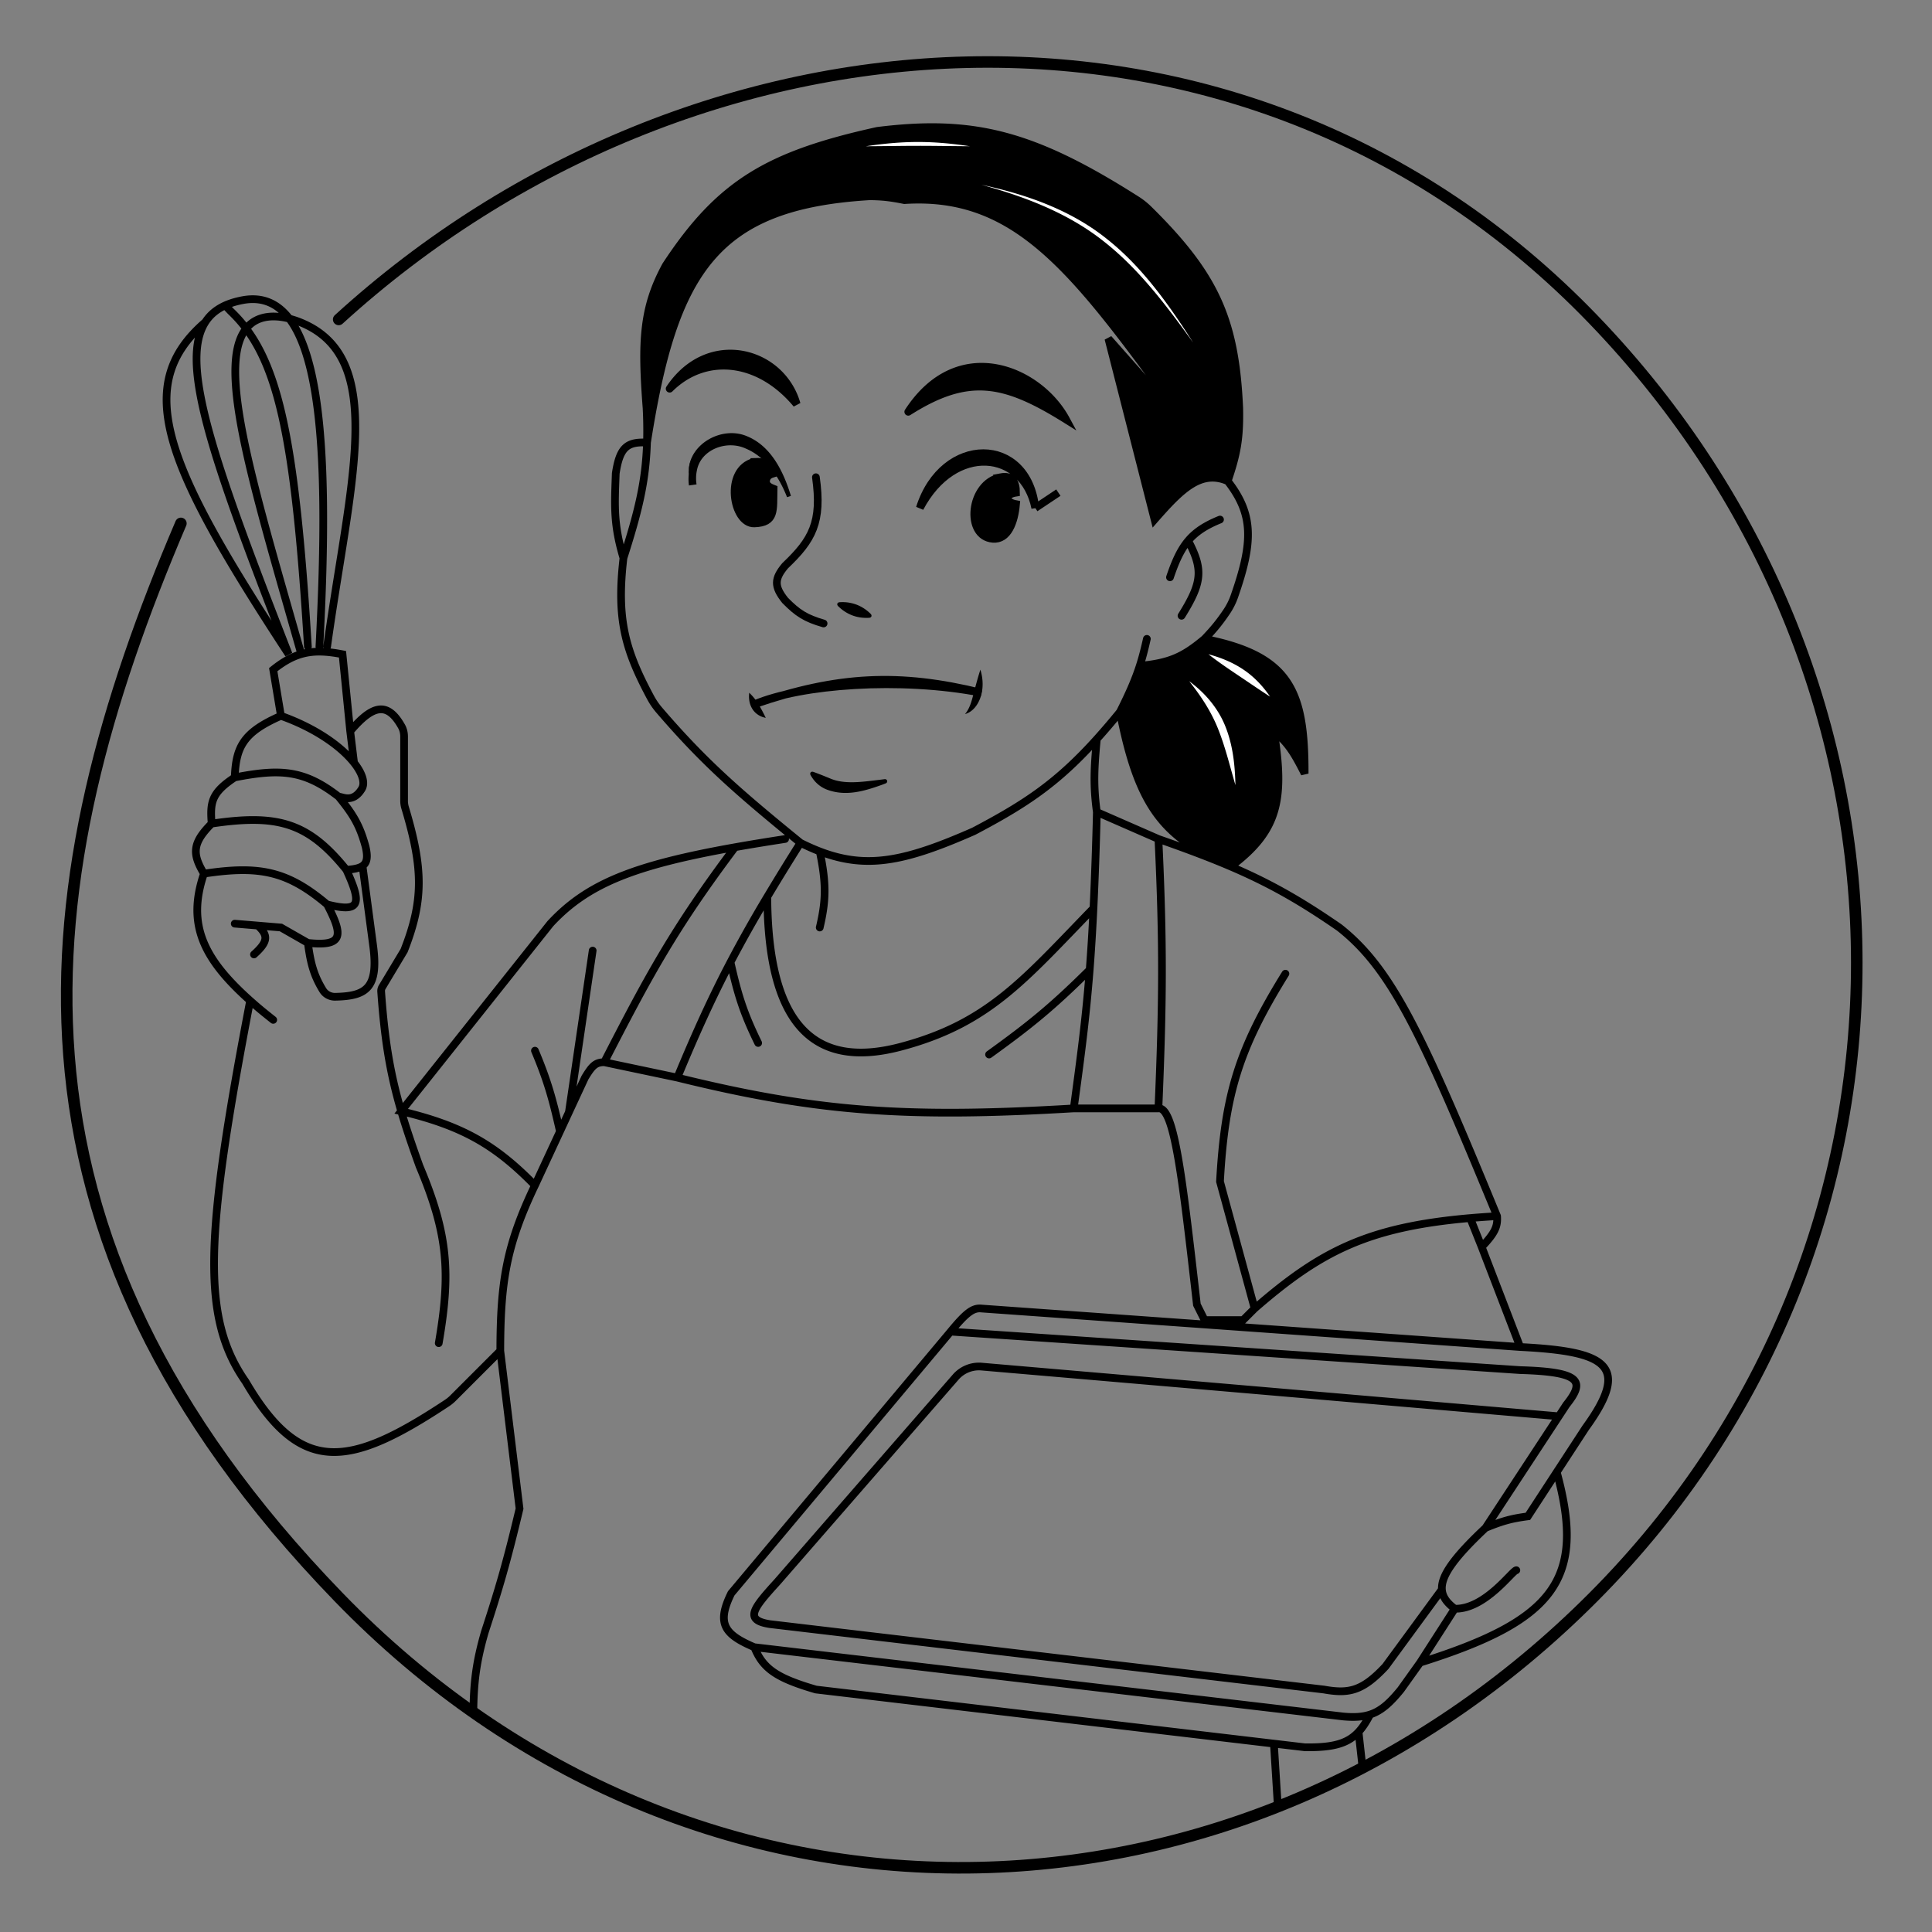<svg xmlns="http://www.w3.org/2000/svg" width="251" height="251" fill="none" viewBox="0 0 251 251"><rect x="0" y="0" width="251" height="251" fill="#808080" stroke="none"/><path stroke="#000" stroke-linecap="round" stroke-width="1.5" d="M44.002 41.5C89.772-.26 161.4-5.847 206.999 41.5c45.597 47.347 45.678 120.15.001 166s-116.627 47.896-163 0C-2.372 159.605 3.772 114.236 23.5 68"/><path fill="#000" d="M169.498 100.5c.034-10.814-1.97-15.312-13-17.5-2.73 2.287-4.466 3.119-8.424 3.5-.542 1.685-1.281 3.43-2.576 6 2.388 12.316 5.717 16.484 14.5 20 6.037-4.564 6.928-8.591 5.5-17.5 1.78 1.455 2.591 2.704 4 5.5M83.998 53c.08 1.63.1 3.108.057 4.5 3.496-22.285 8.82-30.801 28.945-32 1.686.02 2.675.136 4.5.5 15.5-1 22.981 10.37 38 31L144 44l6 23.5c3.446-3.931 6-6.5 9.498-5 1.189-3.49 1.587-5.53 1.5-9.5-.516-11.433-3.078-17.234-11.797-25.816a9.4 9.4 0 0 0-1.531-1.215c-13.399-8.525-21.167-10.525-33.672-8.97-14.193 3.128-20.505 6.841-27.5 17.5-2.993 5.513-3.157 9.897-2.5 18.5"/><path stroke="#000" stroke-linecap="round" d="M26.68 41.84C17.121 50.095 21.388 60.398 37.5 85c-12.447-31.946-16.394-44.025-6.003-46 10.392-1.975 11.398 18.519 10 45m-1.497 0c-1.718-28.013-3.968-37.748-9.959-43.5-.177-.17-.61-.65-.794-.814M39.002 84.5c-6.426-22.55-11.146-37.804-6.674-42.196 1.896-1.864 5.08-1.245 7.474-.088C50.199 47.24 45.393 63.14 42.5 84m-6.003 9-1-6c3.08-2.472 5.412-2.687 9-2l1 10m-9-2c-4.878 2.134-5.85 4.02-6 8m6-8c4.597 1.634 7.863 4.031 9.5 6.099m-2 4.401c.5 0 1.837.886 3-1 .469-.76.105-2.006-1-3.401m-2 4.401c-4.477-3.481-7.558-3.66-13.5-2.5m13.5 2.5c1.859 2.293 2.726 3.66 3.5 6.5.312 1.343.2 2.084-.4 2.5m-16.6-11.5c-3.044 2.01-3.213 3.243-3 6m0 0c8.58-1.27 12.53-.157 17.5 6m-17.5-6c-2.589 2.578-2.495 3.998-1 6.5m18.5-.5c2.11 4.574 1.736 5.566-2.5 4.5m2.5-4.5c.973-.067 1.664-.199 2.1-.5m-4.6 5c-5.149-4.341-8.777-5.091-16-4m16 4c2.113 4.034 2.136 5.496-2.5 5m-13.5-9c-2.278 6.674 0 11.136 6 16.5m7.5-7.5-3.5-2-3-.25m6.5 2.25c.354 2.675.77 4.201 1.934 6.121.34.559.959.89 1.613.877 4.003-.078 5.635-1.099 4.953-6.498l-1.4-10.5m-16.6 7.5 3 .25m0 0c1.332 1.248 1.413 2.042-.5 3.75m2.5 8.5c-1.332-1.059-1.939-1.552-3-2.5m0 0c-5.855 30.552-6.406 41.18-.59 49.5 7.123 12.172 13.37 11.259 26.174 2.777.273-.182.533-.394.765-.626l6.151-6.151m0 0c.016-8.836.736-13.619 4.5-21.5m-4.5 21.5 2.5 20.5c-1.636 6.866-2.619 10.248-4.5 16-1.137 3.917-1.462 6.599-1.5 10.5m8-68.5c-5.169-5.299-9.47-7.746-17.376-9.631L71.498 120c4.797-5.176 10.814-7.589 24-9.932m-26 43.932 3.25-7m-26.75-47.901-.5-4.1m0 0c2.928-3.45 4.843-3.884 6.675-.62.225.401.325.86.325 1.32v8.352c0 .298.046.596.131.881 2.383 7.934 2.413 12.102-.13 18.568l-2.84 4.731a1 1 0 0 0-.14.585c.68 9.69 2.046 14.507 4.98 22.684 3.743 8.872 4.066 13.921 2.5 23m44.999-65.5c-2.345.361-4.504.713-6.5 1.068m0 0c-7.931 10.554-11.267 16.769-17 27.932m0 0 9.5 2m-9.5-2c-1.099.015-1.544.414-2.5 2l-2.09 4.5m14.09-4.5c2.436-5.886 4.548-10.494 6.907-15m-6.907 15c18.172 4.485 29.844 5.289 51.5 4m-35.5-34.5c-8.081-6.582-12.517-10.437-18.348-17.235a9.2 9.2 0 0 1-1.132-1.65c-3.289-6.143-4.45-10.145-3.52-18.115m23 37c.861.432 1.691.802 2.5 1.113m-2.5-1.113a352 352 0 0 0-4.308 7m-18.692-44c-1.325-4.4-1.15-6.869-1-11 .509-3.358 1.45-4.145 4.057-4m-3.057 15c1.903-5.946 2.9-9.884 3.057-15m0 0a56 56 0 0 0-.057-4.5c-.657-8.604-.493-12.988 2.5-18.5 6.995-10.66 13.307-14.373 27.5-17.5 12.505-1.556 20.273.444 33.672 8.97.548.348 1.067.758 1.531 1.214 8.719 8.582 11.281 14.383 11.797 25.816.087 3.97-.311 6.01-1.5 9.5m-75.443-5c3.496-22.285 8.82-30.801 28.945-32 1.686.02 2.675.136 4.5.5 15.5-1 22.981 10.37 38 31L144 44l6 23.5c3.446-3.931 6-6.5 9.498-5m0 0c3.388 4.353 3.33 7.907.876 14.945a8.7 8.7 0 0 1-.988 1.989c-.939 1.396-1.66 2.276-2.888 3.566m0 0c11.03 2.188 13.034 6.686 13 17.5-1.409-2.796-2.22-4.045-4-5.5 1.428 8.909.537 12.936-5.5 17.5-8.783-3.516-12.112-7.684-14.5-20m11-9.5c-2.73 2.287-4.466 3.119-8.424 3.5m-2.576 6c1.295-2.57 2.034-4.315 2.576-6m-2.576 6a93 93 0 0 1-3 3.512m6.5-13.012c-.291 1.29-.564 2.381-.924 3.5m-41.576 24.113c6.133 2.358 11.12 1.295 20-2.613 6.716-3.534 10.815-6.24 16-11.988m-36 14.601c.88 4.239.814 6.399 0 9.887m36-24.488c-.359 3.883-.469 6.005 0 9.488m0 0a535 535 0 0 1-.437 12.5m.437-12.5 8 3.5m-11 35c.886-6.56 1.559-11.444 2.069-18m-2.069 18h11m-8.931-18c-4.888 4.85-7.76 7.173-13.069 11m13.069-11c.185-2.391.35-5.003.494-8m0 0c-8.988 9.242-13.614 14.977-25.063 18s-17.242-3.125-17.308-19.5m0 0a172 172 0 0 0-4.785 8.5m0 0c.953 4.219 1.655 6.532 3.593 10.5M72.748 147c-.96-4.255-1.609-6.588-3.25-10.5m3.25 10.5 1.16-2.5m0 0 3.09-21m73.5 20.5c.579-13.668.649-21.331 0-35m0 35c2.076-.248 3.126 9.125 5 25.5l1 2h5l1.5-1.5m-12.5-61c10.584 3.706 15.806 6.182 23.5 11.5 6.838 5.39 10.72 13.759 20.5 37.5m0 0c.088 1.306-.233 2.149-2 4m2-4c-1.221.07-2.385.152-3.5.249m-28 11.751-4.5-16.5c.624-11.357 2.467-17.274 8.5-27m-4 43.5c8.497-7.388 14.617-10.587 28-11.751m1.5 3.751-1.5-3.751m1.5 3.751 5 13m0 0c11.292.57 14.404 2.364 8.5 10.5l-3.75 5.75m-4.75-16.25-69.998-5c-1.119-.117-2.018.602-4 3m69.498 25.5c2.244-.915 3.347-1.214 5.5-1.5l3.75-5.75m-9.25 7.25 9.516-14.5m-9.516 14.5c-4.143 3.894-5.787 6.248-5.669 8M123.5 173l73.998 5c7.934.231 8.456 1.435 6 4.5l-.984 1.5M123.5 173 95 207c-1.92 3.911-.94 5.321 3 7m104.514-30-74.989-6.455a4 4 0 0 0-3.36 1.358L101 205.5c-3.212 3.524-4.336 4.964-1 5.5l1 .118 71 8.382c3.22.572 4.988.23 8-3l7.329-10m14.919-15.25c3.816 13.921-.258 19.265-17.748 24.75m0 0 4.5-7m-4.5 7-2.5 3.5c-1.421 1.748-2.562 2.773-4 3.246M189 209c3.951.096 7.5-5 8-5m-8 5c-1.008-.755-1.606-1.537-1.671-2.5M98 214l76.5 9c1.421.132 2.528.065 3.5-.254M98 214c1.13 2.793 2.879 4.004 8 5.5l59.5 7.028m12.5-3.782c-.474.917-.948 1.662-1.5 2.257M153.5 80c2.639-4.23 2.831-5.915 1-9.5M152 75c1.409-4.171 2.705-5.96 6.5-7.5m7 159.028 4 .472c3.683.062 5.593-.48 7-1.997m-11 1.525.5 7.972m10.5-9.497.5 4.497"/><path fill="#000" d="M119.5 66c4.5-8.5 13.5-7.5 15 0-1-9.5-12-9.5-15 0"/><path fill="#000" d="M130 62c-4.02.774-4.695 7.711-1 8 1.936.151 2.793-2.146 3-4.5-1.466-.265-1.49-1.279 0-1.5 0-1.5-.585-2.273-2-2"/><path stroke="#000" d="M134.5 66c-1.5-7.5-10.5-8.5-15 0 3-9.5 14-9.5 15 0Zm0 0 3-2m-7.5-2c-4.02.774-4.695 7.711-1 8 1.936.151 2.793-2.146 3-4.5-1.466-.265-1.49-1.279 0-1.5 0-1.5-.585-2.273-2-2Z"/><path fill="#000" d="M118 53.5c7.81-4.96 12.5-4 20.5 1-3.5-6.5-14-11-20.5-1"/><path fill="#000" d="m118 53.5-.419-.273a.5.5 0 0 0 .687.695zm20.5 1-.265.424 1.599 1-.894-1.661zm-20.5-1 .268.422c3.856-2.449 6.872-3.392 9.872-3.159 3.021.235 6.107 1.668 10.095 4.161l.265-.424.265-.424c-4.012-2.507-7.271-4.055-10.547-4.31-3.297-.256-6.531.8-10.486 3.312zm20.5 1 .44-.237c-1.817-3.374-5.441-6.227-9.478-6.943-4.084-.724-8.528.75-11.881 5.907l.419.273.419.273c3.147-4.842 7.203-6.119 10.869-5.468 3.713.659 7.089 3.306 8.772 6.432z"/><path fill="#fff" d="M127.5 24c.581.16 1.128.318 1.704.49 5.072 1.501 10.032 3.568 14.167 6.849 4.154 3.251 7.463 7.452 10.591 11.724.354.486.687.946 1.038 1.437-.323-.51-.63-.988-.96-1.492-2.906-4.423-6.136-8.754-10.361-12.063-4.206-3.338-9.308-5.307-14.45-6.547-.585-.143-1.14-.27-1.729-.398M154.5 88.5c.159.203.31.4.465.603 1.386 1.807 2.549 3.69 3.343 5.74.807 2.05 1.361 4.23 1.984 6.423l.208.734a38 38 0 0 0-.02-.763c-.092-2.278-.385-4.58-1.242-6.761-.843-2.187-2.359-4.077-4.136-5.505a20 20 0 0 0-.602-.471M157 85c.134.104.26.203.394.305 1.182.903 2.386 1.708 3.573 2.506 1.188.794 2.369 1.61 3.615 2.42q.207.135.418.269a18 18 0 0 0-.288-.407c-.874-1.202-1.942-2.28-3.187-3.112-1.243-.835-2.619-1.424-4.045-1.846-.162-.048-.317-.09-.48-.135M112.5 19c.23 0 .45 0 .679-.002 2.031-.01 4.053-.052 6.071-.052 2.02-.002 4.04.035 6.071.05L126 19a58 58 0 0 0-.672-.099c-2.012-.284-4.041-.457-6.078-.455-2.036 0-4.067.177-6.078.457z"/><path fill="#000" d="M90 63c-.88-6.273 8.5-9 12.5 1.5-4-14-15.527-6.687-12.5-1.5"/><path fill="#000" d="m89.505 63.07.99-.14a4.9 4.9 0 0 1 .056-1.866c.526-2.684 3.895-3.953 6.393-2.763 2.563 1.091 4.269 3.654 5.309 6.293l.501-.166c-.949-3.107-2.544-6.498-5.781-7.784-3.16-1.294-7.295.948-7.495 4.38A3.6 3.6 0 0 0 90 63a3.57 3.57 0 0 1-.472-1.973c.283-3.38 4.385-5.422 7.34-4.114 3.043 1.29 4.525 4.592 5.378 7.66l.501-.167c-1.01-2.73-2.685-5.485-5.509-6.783-2.724-1.417-6.87-.091-7.61 3.213a5.9 5.9 0 0 0-.123 2.233m.99-.14-.99.14L90 63z"/><path fill="#000" stroke="#000" d="M98 60c-4 1-2.779 8.09 0 8s2.44-1.677 2.5-4.5c-.827-.321-.932-.558-1-1 .12-.556.304-.796 1-1-.632-1.05-1.023-1.59-2.5-1.5Z"/><path fill="#000" d="M87 50.5c4.5-4.5 11.5-4 16.5 2-2-7-11.5-9.5-16.5-2"/><path fill="#000" d="m87 50.5-.416-.277a.5.5 0 0 0 .77.63zm16.5 2-.384.32.865-.457zm-16.5-2 .354.354c2.146-2.147 4.873-3.09 7.656-2.794 2.787.296 5.675 1.843 8.106 4.76l.384-.32.384-.32c-2.569-3.083-5.681-4.786-8.769-5.115-3.092-.329-6.115.728-8.469 3.082zm0 0 .416.277c2.393-3.59 5.824-4.75 8.874-4.222a8.52 8.52 0 0 1 6.729 6.082l.481-.137.481-.137a9.52 9.52 0 0 0-7.52-6.793c-3.45-.597-7.27.742-9.877 4.653z"/><path stroke="#000" stroke-linecap="round" d="M106 62c.823 5.844-.457 8.132-4 11.5-1.407 1.69-1.457 2.672 0 4.5 1.614 1.646 2.685 2.336 5 3"/><path fill="#000" d="M109.099 78.237a.44.44 0 0 0-.189.048.27.27 0 0 0-.122.136.26.26 0 0 0 .003.181.44.44 0 0 0 .11.161q.084.082.169.159a5.2 5.2 0 0 0 1.667 1.03q.9.338 1.933.32.115-.002.231-.009a.44.44 0 0 0 .189-.048.27.27 0 0 0 .122-.136.26.26 0 0 0-.003-.181.44.44 0 0 0-.11-.161 6 6 0 0 0-.169-.159 5.2 5.2 0 0 0-1.667-1.03 5.2 5.2 0 0 0-1.933-.32 6 6 0 0 0-.231.009"/><path stroke="#000" d="M98 91.5c6.047-2.58 18.932-3.546 29.5-1.5-10.622-2.615-18.663-2.237-29.5 1.5Z"/><path fill="#000" d="M105.683 100.287a.4.4 0 0 0-.195-.026.26.26 0 0 0-.165.087.26.26 0 0 0-.061.176c0 .066.023.131.055.189q.135.24.294.46a4 4 0 0 0 1.71 1.368c2.563 1.017 5.087.193 7.274-.586q.235-.088.475-.183a.3.3 0 0 0 .158-.135.28.28 0 0 0 .028-.203.28.28 0 0 0-.123-.165.3.3 0 0 0-.203-.041l-.5.064c-2.309.273-4.661.651-6.539-.139-.54-.221-1.096-.45-1.725-.688q-.234-.089-.483-.178M127.366 87l-.098.314c-.291.939-.526 1.83-.752 2.698-.239.863-.416 1.71-.946 2.5a3 3 0 0 1-.201.255 2 2 0 0 0 .319-.107c.962-.425 1.546-1.44 1.795-2.394.255-.974.224-1.986-.025-2.948a6 6 0 0 0-.092-.318M99.484 93.262l-.094-.198a23 23 0 0 0-.813-1.514 7.2 7.2 0 0 0-1.24-1.55 5 5 0 0 0-.02.22c-.043.654.067 1.286.404 1.847.332.566.916.982 1.548 1.143q.105.029.215.052"/></svg>